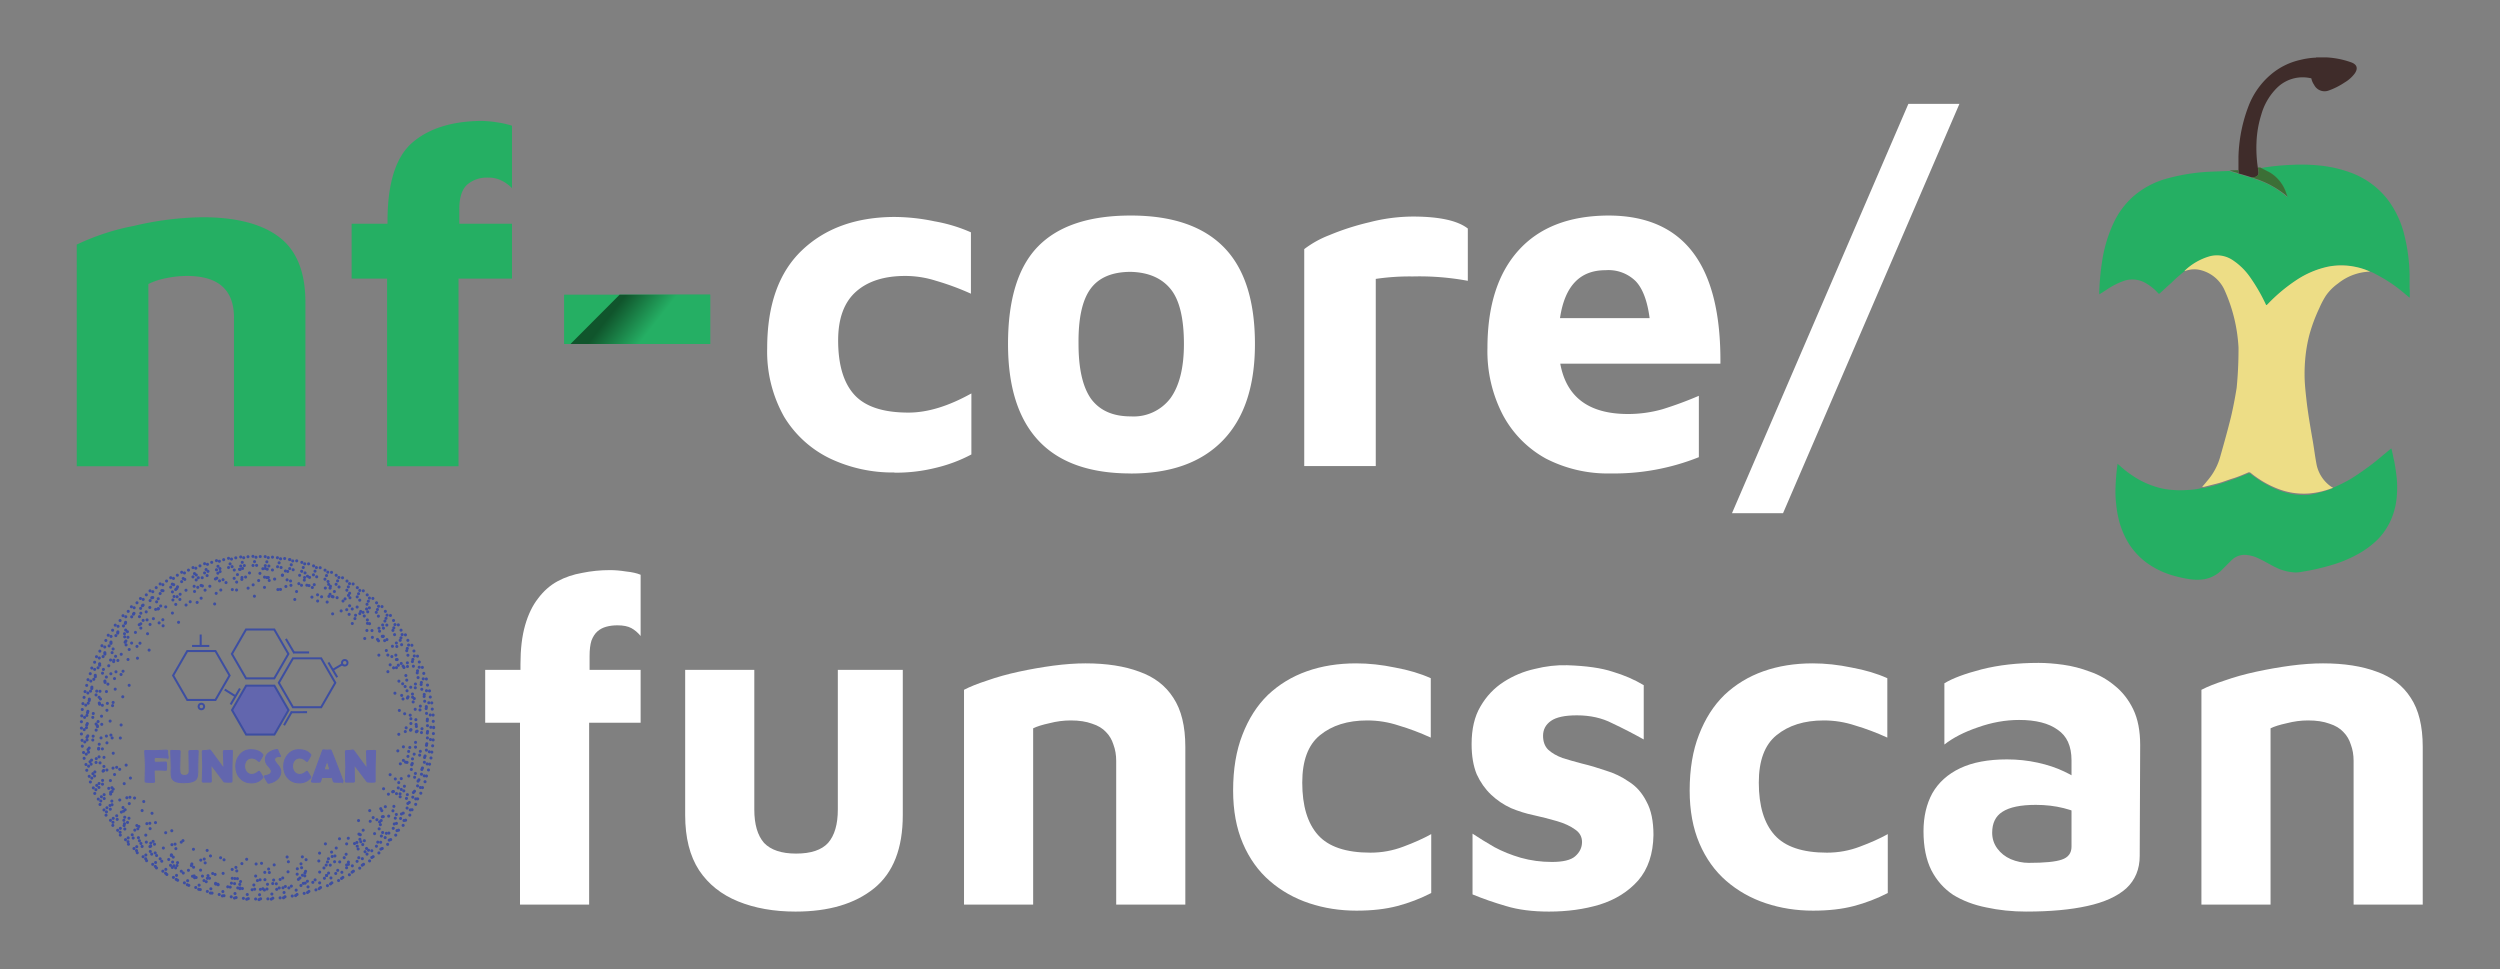 <?xml version="1.0" encoding="UTF-8" standalone="no"?>
<svg
   viewBox="0 0 440.74 170.86"
   version="1.1"
   id="svg3232"
   sodipodi:docname="nf-core-funcscan_logo_flat_dark.svg"
   xml:space="preserve"
   width="440.74"
   height="170.86"
   inkscape:version="1.2.2 (1:1.2.2+202212051552+b0a8486541)"
   inkscape:export-filename="nf-core-funcscan_logo_flat_dark.png"
   inkscape:export-xdpi="300"
   inkscape:export-ydpi="300"
   xmlns:inkscape="http://www.inkscape.org/namespaces/inkscape"
   xmlns:sodipodi="http://sodipodi.sourceforge.net/DTD/sodipodi-0.dtd"
   xmlns="http://www.w3.org/2000/svg"
   xmlns:svg="http://www.w3.org/2000/svg"><rect x="0" y="0" width="440.74" height="170.86" fill="#808080" stroke="none"/><sodipodi:namedview
     id="namedview3234"
     pagecolor="#505050"
     bordercolor="#ffffff"
     borderopacity="1"
     inkscape:showpageshadow="0"
     inkscape:pageopacity="0"
     inkscape:pagecheckerboard="1"
     inkscape:deskcolor="#505050"
     showgrid="false"
     inkscape:zoom="1.8978415"
     inkscape:cx="210.76576"
     inkscape:cy="96.952248"
     inkscape:window-width="1920"
     inkscape:window-height="1163"
     inkscape:window-x="0"
     inkscape:window-y="0"
     inkscape:window-maximized="1"
     inkscape:current-layer="g856" /><defs
     id="defs3145"><style
       id="style3132">.cls-1{fill:#25af63;}.cls-2{fill:#eddd86;}.cls-3{fill:#a0918f;}.cls-4{fill:#3f2c2a;}.cls-5{fill:#3c6f36;}.cls-6,.cls-9{fill:#fff;}.cls-7{fill:url(#linear-gradient);}.cls-8,.cls-9{isolation:isolate;}.cls-9{font-size:92.95px;font-family:MavenPro-Bold, Maven Pro;font-weight:700;}.cls-10,.cls-11,.cls-12,.cls-13,.cls-14,.cls-15,.cls-17,.cls-18,.cls-19{fill:none;}.cls-10,.cls-11,.cls-12,.cls-13,.cls-14,.cls-15,.cls-16,.cls-17,.cls-18{stroke:#3d4da1;}.cls-10,.cls-11,.cls-12,.cls-13,.cls-14{stroke-linecap:round;}.cls-10,.cls-11,.cls-12,.cls-13,.cls-14,.cls-15,.cls-16,.cls-19,.cls-20{stroke-miterlimit:10;}.cls-10{stroke-dasharray:0 3;}.cls-11{stroke-dasharray:0 7;}.cls-12{stroke-dasharray:0 9;}.cls-13{stroke-dasharray:0 2;}.cls-14{stroke-dasharray:0 4;}.cls-15,.cls-16,.cls-17,.cls-18,.cls-19{stroke-width:0.5px;}.cls-16,.cls-20{fill:#6265ae;}.cls-17{stroke-linecap:square;}.cls-17,.cls-18{stroke-linejoin:bevel;}.cls-19{stroke:#658e9c;}.cls-20{font-size:7.34px;stroke:#6265ae;font-family:MyriadPro-Regular, Myriad Pro;letter-spacing:0em;}</style><linearGradient
       id="linear-gradient"
       x1="-428.16"
       y1="319.59"
       x2="-427.16"
       y2="319.59"
       gradientTransform="matrix(15.28,11.94,11.94,-15.28,2820.37,10034.6)"
       gradientUnits="userSpaceOnUse"><stop
         offset="0"
         stop-color="#10552c"
         id="stop3134" /><stop
         offset="0.21"
         stop-color="#10552c"
         id="stop3136" /><stop
         offset="0.58"
         stop-color="#25af64"
         id="stop3138" /><stop
         offset="0.85"
         stop-color="#25af64"
         id="stop3140" /><stop
         offset="1"
         stop-color="#25af64"
         id="stop3142" /></linearGradient></defs><g
     id="g3948"
     transform="translate(13.441,10.118)"><g
       id="Layer_2"
       data-name="Layer 2"><g
         id="Layer_5"
         data-name="Layer 5"><g
           id="layer4"><g
             id="g856"><g
               id="g821"><g
                 id="g551"><path
                   id="path24"
                   class="cls-1"
                   d="m 411.39,40.87 v 1.45 c 0,0 0,0 -0.08,0 l -0.73,-0.6 a 26,26 0 0 0 -5.27,-3.54 4.58,4.58 0 0 0 -1,-0.45 c 0,0 -0.08,-0.08 -0.12,-0.08 A 20.37,20.37 0 0 0 402,37 a 12.19,12.19 0 0 0 -5,-0.08 16.53,16.53 0 0 0 -5.84,2.58 33.66,33.66 0 0 0 -4.87,4.1 c -0.28,0.28 -0.28,0.28 -0.44,-0.08 a 31.37,31.37 0 0 0 -2.78,-4.75 10.82,10.82 0 0 0 -3,-2.9 4.88,4.88 0 0 0 -4,-0.68 10.91,10.91 0 0 0 -4.47,2.57 27,27 0 0 0 -2.25,2 c -0.69,0.6 -1.33,1.21 -2,1.81 -0.12,0.12 -0.2,0.12 -0.32,0 a 8.58,8.58 0 0 0 -2.25,-1.81 4.65,4.65 0 0 0 -3.87,-0.33 13.48,13.48 0 0 0 -3.1,1.62 c -0.4,0.24 -0.77,0.52 -1.17,0.72 v -0.08 a 0.51,0.51 0 0 0 0,-0.24 46.21,46.21 0 0 1 0.49,-5.36 24.77,24.77 0 0 1 2.09,-7 14.54,14.54 0 0 1 3.26,-4.43 15.08,15.08 0 0 1 6.28,-3.35 34.42,34.42 0 0 1 7.74,-1.17 l 3.1,-0.12 c 0.52,0.21 1,0.33 1.57,0.49 0.76,0.24 1.53,0.48 2.29,0.68 l 1.17,0.44 a 14.07,14.07 0 0 1 4.19,2.22 c 0.32,0.24 0.64,0.52 1,0.81 -0.09,-0.25 -0.17,-0.45 -0.25,-0.69 a 6.7,6.7 0 0 0 -2.78,-3.54 19.75,19.75 0 0 0 -1.77,-0.93 0.24,0.24 0 0 0 0.16,0 42.48,42.48 0 0 1 5.52,-0.56 31.41,31.41 0 0 1 4.75,0.12 21.92,21.92 0 0 1 5.4,1.21 14.61,14.61 0 0 1 6.52,4.63 17,17 0 0 1 3.06,6.4 31.55,31.55 0 0 1 0.93,7 c 0,0.84 0,1.73 0,2.61 z" /><path
                   id="path26"
                   class="cls-2"
                   d="m 411.39,38.22 v 0 2.65 0 z" /><path
                   id="path28"
                   class="cls-3"
                   d="m 396.69,0 v 0 h -1.81 v 0 z" /><path
                   id="path30"
                   class="cls-1"
                   d="m 397.86,75.87 a 28.61,28.61 0 0 0 2.94,-1.45 c 1.13,-0.68 2.17,-1.41 3.22,-2.17 0.89,-0.65 1.73,-1.33 2.58,-2.06 L 408.05,69 c 0.08,-0.08 0.08,0 0.12,0 0.16,0.65 0.28,1.33 0.44,2 0.2,0.92 0.32,1.85 0.44,2.78 a 17.31,17.31 0 0 1 0.08,3.22 13,13 0 0 1 -0.8,3.9 11.1,11.1 0 0 1 -1.09,2.18 10.36,10.36 0 0 1 -2,2.37 15.72,15.72 0 0 1 -3.1,2.18 22.33,22.33 0 0 1 -4.75,1.93 38.24,38.24 0 0 1 -4.8,1.09 7.43,7.43 0 0 1 -1.33,0.16 9.22,9.22 0 0 1 -2.73,-0.56 c -1.33,-0.53 -2.5,-1.33 -3.83,-1.94 a 6.28,6.28 0 0 0 -2.21,-0.6 3.23,3.23 0 0 0 -2.58,1 l -1.57,1.57 a 5.8,5.8 0 0 1 -3.19,1.72 8.72,8.72 0 0 1 -2.5,0 22.79,22.79 0 0 1 -3.38,-0.77 14.8,14.8 0 0 1 -4.47,-2.29 12.55,12.55 0 0 1 -3.14,-3.55 15.18,15.18 0 0 1 -1.7,-4.47 18.86,18.86 0 0 1 -0.32,-2.09 18.58,18.58 0 0 1 -0.12,-3 37,37 0 0 1 0.36,-4.19 c 0.16,0.16 0.33,0.28 0.45,0.4 a 19.47,19.47 0 0 0 2.94,2.18 15.65,15.65 0 0 0 3.78,1.61 12.63,12.63 0 0 0 2.74,0.44 14.72,14.72 0 0 0 2.3,0 12.42,12.42 0 0 0 2.69,-0.36 0.83,0.83 0 0 0 0.33,0 c 0.8,-0.16 1.61,-0.36 2.41,-0.6 0.8,-0.24 1.81,-0.57 2.7,-0.89 0.89,-0.32 1.73,-0.68 2.58,-1 a 0.48,0.48 0 0 1 0.6,0.08 20,20 0 0 0 4.59,2.7 12.64,12.64 0 0 0 5.72,0.93 23.56,23.56 0 0 0 4.15,-1.17 z" /><path
                   id="path32-3"
                   class="cls-2"
                   d="m 397.86,75.87 a 14.73,14.73 0 0 1 -4.11,1 A 12.66,12.66 0 0 1 388,76 a 17.48,17.48 0 0 1 -4.59,-2.7 0.48,0.48 0 0 0 -0.6,-0.08 c -0.85,0.36 -1.69,0.73 -2.58,1 -0.89,0.27 -1.77,0.64 -2.7,0.88 -0.93,0.24 -1.61,0.41 -2.41,0.61 a 1.05,1.05 0 0 1 -0.33,0 c 0.29,-0.32 0.57,-0.65 0.85,-1 a 11,11 0 0 0 2.38,-4.47 c 0.64,-2.25 1.28,-4.55 1.85,-6.84 0.4,-1.7 0.72,-3.39 1,-5.12 a 69.58,69.58 0 0 0 0.33,-7.13 28.27,28.27 0 0 0 -2.38,-9.94 6.32,6.32 0 0 0 -4.31,-3.71 4.5,4.5 0 0 0 -2.62,0.12 c -0.08,0 -0.12,0.08 -0.2,0 a 10.66,10.66 0 0 1 4.47,-2.57 5,5 0 0 1 4,0.68 11.42,11.42 0 0 1 3,2.9 31.37,31.37 0 0 1 2.78,4.75 c 0.16,0.36 0.16,0.36 0.44,0.08 a 29.24,29.24 0 0 1 4.87,-4.1 16.22,16.22 0 0 1 5.75,-2.47 12.19,12.19 0 0 1 5,0.08 11,11 0 0 1 2.21,0.72 c 0,0 0.12,0 0.12,0.08 a 9.43,9.43 0 0 0 -5.6,2.1 8.81,8.81 0 0 0 -2.12,2.13 14.66,14.66 0 0 0 -1.17,2.22 28.63,28.63 0 0 0 -1.77,4.78 26.2,26.2 0 0 0 -0.72,4.31 29.35,29.35 0 0 0 -0.09,3.38 c 0.05,1.37 0.21,2.74 0.37,4.15 0.28,2.29 0.68,4.59 1.08,6.88 0.21,1.25 0.37,2.54 0.61,3.83 a 6.29,6.29 0 0 0 2.82,4.27 c 0,0 0.08,0 0.12,0 z" /><path
                   id="path34"
                   class="cls-4"
                   d="m 394.88,0 h 1.81 A 15.15,15.15 0 0 1 401,0.85 c 1.09,0.36 1.33,1.08 0.68,2 a 6,6 0 0 1 -1.77,1.57 12.73,12.73 0 0 1 -2.78,1.41 2.07,2.07 0 0 1 -2.61,-1 3,3 0 0 1 -0.45,-1 c 0,-0.13 -0.08,-0.17 -0.2,-0.17 a 6.44,6.44 0 0 0 -5.92,1.74 10.73,10.73 0 0 0 -2.74,4.71 18.58,18.58 0 0 0 -0.84,4.91 23.34,23.34 0 0 0 0.24,4.43 4.29,4.29 0 0 1 0.12,0.77 0.77,0.77 0 0 1 -0.32,0.76 1.49,1.49 0 0 1 -0.93,0.16 c -0.76,-0.24 -1.53,-0.48 -2.29,-0.68 v -0.53 c 0,-0.8 0,-1.57 0,-2.37 A 26.87,26.87 0 0 1 383,8.5 a 13.7,13.7 0 0 1 4,-5.56 12.08,12.08 0 0 1 5.1,-2.5 13.71,13.71 0 0 1 2.78,-0.4 z" /><path
                   id="path36"
                   class="cls-5"
                   d="m 383.48,21.1 a 1.49,1.49 0 0 0 0.93,-0.16 0.76,0.76 0 0 0 0.32,-0.76 c 0,-0.25 -0.08,-0.53 -0.12,-0.77 0.16,0 0.28,0 0.44,0 0.57,0.32 1.17,0.6 1.77,0.93 a 6.7,6.7 0 0 1 2.78,3.54 c 0.08,0.24 0.16,0.44 0.24,0.68 -0.32,-0.28 -0.64,-0.56 -1,-0.8 a 16.85,16.85 0 0 0 -4.19,-2.22 10.72,10.72 0 0 1 -1.17,-0.44 z" /><path
                   id="path38"
                   class="cls-5"
                   d="m 381.19,19.89 v 0.53 c -0.53,-0.16 -1.05,-0.28 -1.57,-0.49 0.56,-0.04 1.08,-0.04 1.57,-0.04 z" /></g><g
                 id="g596"><path
                   id="path569"
                   class="cls-6"
                   d="m 144.25,73.18 a 25.76,25.76 0 0 1 -11.33,-2.45 19.22,19.22 0 0 1 -8.11,-7.35 23.35,23.35 0 0 1 -3,-12.09 q 0,-11.4 6.09,-17.24 6.09,-5.84 16.22,-5.92 a 34.9,34.9 0 0 1 7.19,0.77 27.56,27.56 0 0 1 6.42,1.94 v 10.82 a 46.17,46.17 0 0 0 -6.17,-2.28 17.86,17.86 0 0 0 -5.41,-0.85 q -5.58,0 -8.7,2.79 -3.12,2.79 -3.13,8.54 0,6.49 2.87,9.63 2.87,3.14 9.55,3.13 5,0 11.07,-3.38 V 70 a 26.18,26.18 0 0 1 -6.33,2.37 28.87,28.87 0 0 1 -7.27,0.84 z" /><path
                   id="path571"
                   class="cls-6"
                   d="m 185.91,73.35 q -10.82,0 -16.23,-5.75 -5.41,-5.75 -5.41,-17.07 0,-11.83 5.33,-17.24 5.33,-5.41 16.31,-5.41 10.91,0 16.4,5.58 5.49,5.58 5.49,17.07 0,11.16 -5.66,17 -5.66,5.84 -16.23,5.83 z m 0,-10.06 a 8.14,8.14 0 0 0 7,-3.21 q 2.37,-3.3 2.37,-9.55 0,-6.84 -2.37,-9.72 -2.37,-2.88 -7,-3 -4.91,0 -7.1,3 -2.19,3 -2.11,9.72 0,6.51 2.19,9.64 c 1.53,2.08 3.86,3.12 7,3.12 z" /><path
                   id="path573"
                   class="cls-6"
                   d="m 216.49,33.8 a 17.79,17.79 0 0 1 4.4,-2.45 44.69,44.69 0 0 1 7.11,-2.29 31.08,31.08 0 0 1 7.61,-1 q 7,0 9.72,2.11 v 9.22 a 46.75,46.75 0 0 0 -9.72,-0.77 41,41 0 0 0 -6.51,0.43 v 33 h -12.61 z" /><path
                   id="path575"
                   class="cls-6"
                   d="m 270.09,27.88 q 20,0 19.77,26.12 h -28.23 q 1.61,8.86 11.92,8.87 a 22.22,22.22 0 0 0 6.09,-0.84 65.19,65.19 0 0 0 6.42,-2.37 V 70.48 A 40.34,40.34 0 0 1 270.51,73.35 23.81,23.81 0 0 1 259.1,70.73 18.91,18.91 0 0 1 251.49,63 24.3,24.3 0 0 1 248.79,51.25 q 0,-11.16 5.49,-17.24 5.49,-6.08 15.81,-6.13 z m -0.51,9.64 q -6.76,0 -8,8.45 h 15.8 c -0.39,-3 -1.21,-5.21 -2.45,-6.51 a 6.82,6.82 0 0 0 -5.32,-1.94 z" /><path
                   id="path577"
                   class="cls-6"
                   d="m 323,8.19 h 9 l -31.1,72.17 h -9 z" /></g><g
                 id="g589"><path
                   id="path559"
                   class="cls-1"
                   d="m 0.09,33 a 41.54,41.54 0 0 1 10.05,-3.29 55.46,55.46 0 0 1 12.09,-1.53 q 9,0 13.61,3.55 4.61,3.55 4.56,11.62 V 72.08 H 27.81 v -26.2 q 0,-7.35 -8.28,-7.35 a 18.07,18.07 0 0 0 -3.81,0.42 11.64,11.64 0 0 0 -3,1 V 72.08 H 0.09 Z" /><path
                   id="path561"
                   class="cls-1"
                   d="m 54.8,39 h -6.25 v -9.68 h 6.33 v -1 Q 55,18.67 59.28,15 63.56,11.33 71.2,11.2 a 18.83,18.83 0 0 1 3,0.25 17.42,17.42 0 0 1 2.62,0.59 V 23.06 A 6.42,6.42 0 0 0 74.96,21.71 4.85,4.85 0 0 0 72.6,21.2 5.24,5.24 0 0 0 68.88,22.47 c -0.9,0.85 -1.35,2.28 -1.35,4.31 v 2.54 h 9.29 V 39 H 67.39 V 72.08 H 54.8 Z" /><path
                   id="path563"
                   class="cls-1"
                   d="m 86,41.83 h 25.78 v 8.7 H 86 Z" /><path
                   id="path67"
                   class="cls-7"
                   d="m 95.8,41.83 -8.67,8.7 h 24.61 v -8.7 z"
                   style="fill:url(#linear-gradient)" /></g></g><g
               id="text4743"
               class="cls-8"
               transform="matrix(0.88,0,0,0.88,26.163,12.357)"
               style="stroke:none"><g
                 aria-label="funcscan"
                 id="text3168"
                 style="font-weight:700;font-size:92.95px;font-family:MavenPro-Bold, 'Maven Pro';fill:#ffffff"
                 class="cls-9"><path
                   d="m 59.17,155.69 v -36.436 h -6.971 v -10.596 h 7.064 v -1.115 q 0,-4.555 0.929,-7.808 0.929,-3.253 2.603,-5.391 1.673,-2.231 3.904,-3.439 2.231,-1.208 4.926,-1.673 2.696,-0.558 5.577,-0.558 1.487,0 3.253,0.279 1.766,0.186 2.881,0.651 v 12.269 q -0.837,-1.022 -1.859,-1.58 -1.022,-0.558 -2.788,-0.558 -1.208,0 -2.231,0.279 -1.022,0.279 -1.766,0.929 -0.744,0.651 -1.208,1.859 -0.372,1.208 -0.372,3.067 v 2.788 h 10.225 v 10.596 H 73.02 V 155.69 Z"
                   id="path706" /><path
                   d="m 114.383,157.084 q -6.506,0 -11.526,-2.045 -5.019,-2.045 -7.808,-6.228 -2.788,-4.276 -2.788,-11.061 V 108.657 h 13.85 v 27.978 q 0,4.462 1.952,6.692 2.045,2.138 6.414,2.138 4.462,0 6.414,-2.138 1.952,-2.231 1.952,-6.692 V 108.657 h 13.013 v 29.093 q 0,10.039 -5.763,14.686 -5.763,4.647 -15.709,4.647 z"
                   id="path708" /><path
                   d="m 148.124,112.654 q 1.766,-0.929 4.647,-1.859 2.881,-1.022 6.321,-1.766 3.439,-0.744 6.878,-1.208 3.532,-0.465 6.506,-0.465 6.321,0 10.782,1.673 4.462,1.58 6.785,5.205 2.417,3.625 2.417,9.853 V 155.69 H 178.611 v -28.814 q 0,-1.766 -0.558,-3.253 -0.465,-1.487 -1.487,-2.51 -1.022,-1.115 -2.788,-1.673 -1.766,-0.651 -4.276,-0.651 -2.138,0 -4.276,0.558 -2.138,0.465 -3.253,1.022 V 155.69 H 148.124 Z"
                   id="path710" /><path
                   d="m 226.759,156.898 q -5.019,0 -9.481,-1.487 -4.462,-1.487 -7.901,-4.462 -3.439,-2.974 -5.391,-7.529 -1.952,-4.555 -1.952,-10.596 0,-6.414 1.859,-11.154 1.859,-4.833 5.112,-7.994 3.346,-3.16 7.808,-4.74 4.462,-1.58 9.853,-1.58 3.811,0 7.808,0.837 4.09,0.744 7.157,2.138 v 11.898 q -3.253,-1.487 -6.414,-2.417 -3.067,-1.022 -6.321,-1.022 -5.856,0 -9.481,2.974 -3.532,2.881 -3.532,9.481 0,6.971 3.16,10.503 3.16,3.532 10.503,3.532 3.439,0 6.599,-1.208 3.253,-1.208 5.577,-2.51 v 11.805 q -3.253,1.673 -6.785,2.603 -3.532,0.929 -8.18,0.929 z"
                   id="path712" /><path
                   d="m 265.333,157.084 q -5.019,0 -8.644,-1.115 -3.532,-1.022 -6.692,-2.324 v -12.176 q 1.952,1.301 4.369,2.696 2.417,1.301 5.298,2.138 2.974,0.837 6.228,0.837 3.346,0 4.647,-1.115 1.394,-1.208 1.394,-2.881 0,-1.58 -1.394,-2.51 -1.394,-1.022 -3.625,-1.673 -2.231,-0.651 -4.74,-1.208 -2.231,-0.465 -4.462,-1.394 -2.231,-1.022 -3.997,-2.696 -1.766,-1.673 -2.881,-4.09 -1.022,-2.51 -1.022,-6.042 0,-4.555 1.766,-7.529 1.766,-3.067 4.647,-4.926 2.881,-1.859 6.228,-2.603 3.346,-0.837 6.506,-0.744 5.763,0.186 9.109,1.301 3.439,1.022 6.228,2.696 v 10.875 q -3.16,-1.766 -6.321,-3.253 -3.067,-1.58 -7.064,-1.58 -3.625,0 -5.205,1.115 -1.58,1.115 -1.58,2.974 0,1.766 1.022,2.788 1.115,1.022 2.881,1.673 1.766,0.558 3.904,1.115 2.324,0.558 4.74,1.394 2.51,0.744 4.647,2.231 2.231,1.394 3.532,3.997 1.394,2.51 1.394,6.692 -0.093,5.67 -3.067,9.109 -2.974,3.346 -7.715,4.833 -4.647,1.394 -10.132,1.394 z"
                   id="path714" /><path
                   d="m 318.222,156.898 q -5.019,0 -9.481,-1.487 -4.462,-1.487 -7.901,-4.462 -3.439,-2.974 -5.391,-7.529 -1.952,-4.555 -1.952,-10.596 0,-6.414 1.859,-11.154 1.859,-4.833 5.112,-7.994 3.346,-3.16 7.808,-4.74 4.462,-1.58 9.853,-1.58 3.811,0 7.808,0.837 4.09,0.744 7.157,2.138 v 11.898 q -3.253,-1.487 -6.414,-2.417 -3.067,-1.022 -6.321,-1.022 -5.856,0 -9.481,2.974 -3.532,2.881 -3.532,9.481 0,6.971 3.16,10.503 3.16,3.532 10.503,3.532 3.439,0 6.599,-1.208 3.253,-1.208 5.577,-2.51 v 11.805 q -3.253,1.673 -6.785,2.603 -3.532,0.929 -8.18,0.929 z"
                   id="path716" /><path
                   d="m 360.979,157.084 q -4.276,0 -8.087,-0.837 -3.718,-0.744 -6.599,-2.51 -2.788,-1.859 -4.369,-4.926 -1.58,-3.16 -1.58,-7.808 0,-4.369 1.766,-7.622 1.859,-3.253 5.577,-5.019 3.718,-1.766 9.388,-1.766 3.16,0 6.135,0.651 2.974,0.651 5.298,1.766 2.417,1.115 3.811,2.417 l 0.558,6.692 q -1.859,-1.115 -4.462,-1.766 -2.603,-0.651 -5.577,-0.651 -4.555,0 -6.692,1.394 -2.045,1.301 -2.045,4.183 0,1.766 1.022,3.16 1.022,1.394 2.696,2.138 1.766,0.744 3.625,0.744 4.74,0 6.599,-0.651 1.952,-0.651 1.952,-2.603 v -17.289 q 0,-4.276 -2.788,-6.135 -2.696,-1.952 -7.715,-1.952 -4.09,0 -8.273,1.487 -4.09,1.394 -6.692,3.439 v -12.269 q 2.417,-1.487 7.436,-2.788 5.112,-1.301 11.433,-1.301 2.231,0 4.926,0.372 2.696,0.372 5.391,1.394 2.696,0.929 4.926,2.788 2.324,1.859 3.718,4.74 1.394,2.881 1.394,7.157 l -0.093,22.215 q 0,3.997 -2.696,6.506 -2.696,2.417 -7.808,3.532 -5.019,1.115 -12.176,1.115 z"
                   id="path718" /><path
                   d="m 396.021,112.654 q 1.766,-0.929 4.647,-1.859 2.881,-1.022 6.321,-1.766 3.439,-0.744 6.878,-1.208 3.532,-0.465 6.506,-0.465 6.321,0 10.782,1.673 4.462,1.58 6.785,5.205 2.417,3.625 2.417,9.853 v 31.603 h -13.85 v -28.814 q 0,-1.766 -0.558,-3.253 -0.465,-1.487 -1.487,-2.51 -1.022,-1.115 -2.788,-1.673 -1.766,-0.651 -4.276,-0.651 -2.138,0 -4.276,0.558 -2.138,0.465 -3.253,1.022 v 35.321 h -13.85 z"
                   id="path720" /></g></g></g></g></g><g
         id="g1209"
         transform="matrix(0.181,0,0,0.181,0.614,87.681)"><g
           id="Layer_2-7"
           data-name="Layer 2"><g
             id="Layer_3"
             data-name="Layer 3"><polygon
               class="cls-1"
               points="132.23,93.8 145.97,117.62 132.23,141.43 104.73,141.43 90.98,117.62 104.73,93.8 "
               id="polygon6"
               style="fill:none;stroke:#3d4ea1;stroke-width:2px;stroke-miterlimit:10" /><polygon
               class="cls-2"
               points="189.61,127.52 203.36,151.33 189.61,175.15 162.11,175.15 148.36,151.33 162.11,127.52 "
               id="polygon8"
               style="fill:#6266ae;stroke:#3d4ea1;stroke-width:2px;stroke-miterlimit:10" /><polygon
               class="cls-1"
               points="189.49,72.8 203.24,96.61 189.49,120.42 161.99,120.42 148.24,96.61 161.99,72.8 "
               id="polygon10"
               style="fill:none;stroke:#3d4ea1;stroke-width:2px;stroke-miterlimit:10" /><polygon
               class="cls-1"
               points="235.17,100.9 248.92,124.71 235.17,148.53 207.68,148.53 193.93,124.71 207.68,100.9 "
               id="polygon12"
               style="fill:none;stroke:#3d4ea1;stroke-width:2px;stroke-miterlimit:10" /><line
               class="cls-1"
               x1="151.93"
               y1="138"
               x2="141.24"
               y2="131.32"
               id="line14"
               style="fill:none;stroke:#3d4ea1;stroke-width:2px;stroke-miterlimit:10" /><line
               class="cls-1"
               x1="156.08"
               y1="130.31"
               x2="147.02"
               y2="145.84"
               id="line16"
               style="fill:none;stroke:#3d4ea1;stroke-width:2px;stroke-miterlimit:10" /><line
               class="cls-1"
               x1="126.19"
               y1="88.83"
               x2="109.42"
               y2="88.83"
               id="line18"
               style="fill:none;stroke:#3d4ea1;stroke-width:2px;stroke-miterlimit:10" /><line
               class="cls-3"
               x1="208.39"
               y1="94.83"
               x2="201.34"
               y2="82.83"
               id="line20"
               style="fill:none;stroke:#3d4ea1;stroke-width:2px;stroke-linecap:square;stroke-linejoin:bevel" /><line
               class="cls-4"
               x1="223.43"
               y1="95.17"
               x2="207.9"
               y2="95.17"
               id="line22"
               style="fill:none;stroke:#3d4ea1;stroke-width:2px;stroke-linejoin:bevel" /><line
               class="cls-3"
               x1="206.66"
               y1="153.4"
               x2="220.43"
               y2="153.35"
               id="line24"
               style="fill:none;stroke:#3d4ea1;stroke-width:2px;stroke-linecap:square;stroke-linejoin:bevel" /><line
               class="cls-4"
               x1="199.01"
               y1="166.09"
               x2="206.61"
               y2="152.81"
               id="line26"
               style="fill:none;stroke:#3d4ea1;stroke-width:2px;stroke-linejoin:bevel" /><line
               class="cls-1"
               x1="117.81"
               y1="77.71"
               x2="117.81"
               y2="88.83"
               id="line28"
               style="fill:none;stroke:#3d4ea1;stroke-width:2px;stroke-miterlimit:10" /><circle
               class="cls-1"
               cx="118.48"
               cy="147.81"
               r="2.69"
               id="circle30"
               style="fill:none;stroke:#3d4ea1;stroke-width:2px;stroke-miterlimit:10" /><circle
               class="cls-1"
               cx="258.14"
               cy="105.24"
               r="2.69"
               id="circle32"
               style="fill:none;stroke:#3d4ea1;stroke-width:2px;stroke-miterlimit:10" /><line
               class="cls-1"
               x1="250.79"
               y1="119.34"
               x2="242.24"
               y2="104.91"
               id="line34"
               style="fill:none;stroke:#3d4ea1;stroke-width:2px;stroke-miterlimit:10" /><line
               class="cls-1"
               x1="256.08"
               y1="106.46"
               x2="246.51"
               y2="112.13"
               id="line36"
               style="fill:none;stroke:#3d4ea1;stroke-width:2px;stroke-miterlimit:10" /></g><g
             id="Layer_4"
             data-name="Layer 4"><g
               aria-label="FUNCSCAN"
               transform="translate(61.45,221.43)"
               id="text39"
               class="cls-5"
               style="font-weight:700;font-size:45px;font-family:BerlinSansFBDemi-Bold, 'Berlin Sans FB Demi';fill:#6266ae;stroke:#6266ae;stroke-miterlimit:10"><path
                 d="m 24.719,-23.665 q 0,0.242 -0.439,0.242 -1.648,0 -5.01,-0.286 -3.34,-0.286 -5.01,-0.286 -2.109,0 -2.461,0.154 -0.813,0.374 -0.813,2.109 0,2.087 1.055,2.373 0.439,0.11 1.34,0.11 1.516,0 4.526,-0.154 3.032,-0.176 4.548,-0.176 0.725,0 0.725,3.867 0,3.362 -0.242,3.911 -0.154,0.396 -0.593,0.396 0.286,0 -1.384,-0.154 -2.351,-0.22 -7.119,-0.22 -1.538,0 -1.736,0.022 -1.121,0.176 -1.121,0.945 0,3.12 0.264,7.185 0.22,3.669 0.22,3.274 0,0.571 -1.384,0.659 Q 10.459,0.286 8.13,0.286 4.021,0.286 2.834,0 2.197,-0.154 2.197,-0.681 q 0,-2.439 0.154,-7.317 0.176,-4.9 0.176,-7.339 0,-2.9 -0.264,-7.295 -0.396,-6.79 -0.417,-7.295 l -0.022,-0.264 q -0.022,-0.549 0.659,-0.549 1.626,0 4.9,0.066 3.296,0.066 4.944,0.066 1.758,0 5.273,-0.264 3.538,-0.264 5.295,-0.264 1.099,0 1.23,0.901 0,0.945 0.088,2.834 0.044,0.483 0.286,1.868 0.22,1.208 0.22,1.868 z"
                 id="path375" /><path
                 d="m 53.547,-10.789 q 0,5.603 -1.34,7.646 -2.461,3.735 -12.283,3.735 -4.438,0 -6.833,-0.681 Q 29.268,-1.187 28.125,-4.285 q -0.571,-1.516 -0.571,-5.405 0,-0.901 0.066,-2.681 0.066,-1.78 0.066,-2.659 0,-2.549 -0.242,-7.646 -0.242,-5.098 -0.242,-7.625 0,-0.527 0.461,-0.527 1.34,0 4.043,0.11 2.725,0.11 4.065,0.11 0.549,0 0.549,0.483 0,2.9 -0.198,8.701 -0.176,5.779 -0.176,8.679 0,3.45 0.725,4.658 0.967,1.648 4.043,1.648 4.504,0 4.504,-4.373 0,-3.186 -0.154,-9.558 -0.154,-6.372 -0.154,-9.558 0,-0.681 0.549,-0.681 1.296,0 3.911,-0.11 2.615,-0.11 3.911,-0.11 0.637,0 0.637,0.527 0,2.527 -0.22,7.625 -0.198,5.098 -0.198,7.646 0,0.703 0.022,2.131 0.022,1.406 0.022,2.109 z"
                 id="path377" /><path
                 d="m 87.275,-30.146 q 0,2.505 -0.22,7.537 -0.198,5.01 -0.198,7.537 V -0.593 Q 86.858,0 86.221,0 85.693,0 84.617,0.044 83.562,0.088 83.035,0.088 82.463,0.088 81.321,0 q -1.143,-0.088 -1.714,-0.088 -0.396,0 -0.945,-0.725 -1.582,-2.131 -7.119,-9.448 -1.516,-2.043 -4.614,-6.021 -0.088,-0.132 -0.33,-0.264 -0.176,0.154 -0.176,0.483 0,2.549 0.132,7.646 0.154,5.098 0.154,7.646 Q 66.709,0 66.116,0 h -7.603 q -0.637,0 -0.637,-0.681 0,-2.373 0.22,-7.163 0.242,-4.79 0.242,-7.185 0,-2.527 -0.22,-7.559 -0.198,-5.032 -0.198,-7.537 0,-0.483 0.857,-0.483 1.274,0 3.142,-0.176 0.439,-0.044 1.736,-0.286 1.099,-0.198 1.736,-0.198 0.264,0 0.813,0.747 l 8.196,11.228 q 1.099,1.516 3.318,4.438 0.549,0.681 0.945,0.681 0.286,0 0.286,-1.714 0,-2.307 -0.264,-6.943 -0.242,-4.636 -0.242,-6.965 0,-0.813 0.461,-0.813 1.318,0 3.977,-0.11 2.659,-0.11 3.977,-0.11 0.417,0 0.417,0.681 z"
                 id="path379" /><path
                 d="m 117.026,-4.966 q 0,0.352 -0.461,0.923 -4.043,4.812 -10.745,4.812 -6.855,0 -11.118,-4.68 -4.153,-4.526 -4.153,-11.426 0,-6.68 4.065,-11.338 4.241,-4.878 10.789,-4.878 7.119,0 11.162,4.373 0.439,0.483 0.439,0.857 0,0.417 -1.538,3.098 -1.516,2.681 -1.912,3.01 -0.176,0.176 -0.439,0.176 -0.11,0 -1.099,-0.879 -1.187,-1.055 -2.329,-1.648 -1.736,-0.879 -3.604,-0.879 -3.23,0 -5.164,2.417 -1.78,2.241 -1.78,5.537 0,3.34 1.78,5.603 1.934,2.461 5.164,2.461 1.912,0 3.625,-0.835 1.121,-0.549 2.285,-1.538 0.967,-0.835 1.077,-0.835 0.22,0 0.439,0.242 0.352,0.396 1.912,2.747 1.604,2.439 1.604,2.681 z"
                 id="path381" /><path
                 d="m 134.385,-10.107 q 0,4.46 -3.757,7.646 -3.296,2.812 -8.02,3.582 -0.176,0.022 -0.286,0.022 -0.505,0 -2.241,-3.076 -1.736,-3.098 -1.736,-3.779 0,-0.242 0.33,-0.308 3.186,-0.725 4.219,-1.23 2.285,-1.143 2.285,-3.384 0,-1.428 -1.494,-3.186 -2.593,-2.988 -2.812,-3.318 -1.516,-2.285 -1.516,-5.054 0,-4.021 3.713,-6.68 3.032,-2.197 7.449,-2.856 0.242,-0.022 0.374,-0.022 0.33,0 0.527,0.527 0.571,1.604 2.659,5.801 0.066,0.132 0.066,0.22 0,0.374 -0.396,0.374 -0.176,0 -0.593,-0.066 -0.417,-0.066 -0.637,-0.066 -1.582,0 -2.769,0.725 -1.428,0.835 -1.428,2.329 0,1.34 1.582,3.296 2.791,3.516 2.922,3.691 1.56,2.417 1.56,4.812 z"
                 id="path383" /><path
                 d="m 163.696,-4.966 q 0,0.352 -0.461,0.923 -4.043,4.812 -10.745,4.812 -6.855,0 -11.118,-4.68 -4.153,-4.526 -4.153,-11.426 0,-6.68 4.065,-11.338 4.241,-4.878 10.789,-4.878 7.119,0 11.162,4.373 0.439,0.483 0.439,0.857 0,0.417 -1.538,3.098 -1.516,2.681 -1.912,3.01 -0.176,0.176 -0.439,0.176 -0.11,0 -1.099,-0.879 -1.187,-1.055 -2.329,-1.648 -1.736,-0.879 -3.604,-0.879 -3.23,0 -5.164,2.417 -1.78,2.241 -1.78,5.537 0,3.34 1.78,5.603 1.934,2.461 5.164,2.461 1.912,0 3.625,-0.835 1.121,-0.549 2.285,-1.538 0.967,-0.835 1.077,-0.835 0.22,0 0.439,0.242 0.352,0.396 1.912,2.747 1.604,2.439 1.604,2.681 z"
                 id="path385" /><path
                 d="m 195.051,-0.549 q 0,0.396 -0.549,0.549 -0.659,0.176 -4.087,0.176 -3.142,0 -4.043,-0.176 -0.747,-0.154 -0.945,-0.989 -0.747,-3.164 -1.165,-3.384 -0.352,-0.154 -5.889,-0.154 -3.735,0 -3.977,0.198 -0.374,0.352 -0.835,2.351 Q 173.145,-0.154 172.551,0 q -0.747,0.176 -5.01,0.176 -3.362,0 -3.362,-0.637 0,-0.571 4.966,-14.041 5.383,-14.568 5.845,-16.018 0.264,-0.835 0.615,-0.835 0.593,0 1.824,0.11 1.252,0.11 1.868,0.11 0.593,0 1.736,-0.066 1.165,-0.088 1.736,-0.088 0.417,0 0.769,0.725 1.077,2.307 6.284,15.82 5.229,13.601 5.229,14.194 z M 179.473,-20.566 q -0.461,0.967 -1.56,4.197 -1.187,3.428 -1.187,4.021 0,0.396 1.318,0.439 0.681,0.044 2.241,0.044 1.45,0 1.604,-0.352 0.044,-0.11 0.044,-0.308 0,-0.725 -1.011,-3.999 -0.989,-3.164 -1.45,-4.043 z"
                 id="path387" /><path
                 d="m 226.692,-30.146 q 0,2.505 -0.22,7.537 -0.198,5.01 -0.198,7.537 V -0.593 Q 226.274,0 225.637,0 q -0.527,0 -1.604,0.044 -1.055,0.044 -1.582,0.044 -0.571,0 -1.714,-0.088 -1.143,-0.088 -1.714,-0.088 -0.396,0 -0.945,-0.725 -1.582,-2.131 -7.119,-9.448 -1.516,-2.043 -4.614,-6.021 -0.088,-0.132 -0.33,-0.264 -0.176,0.154 -0.176,0.483 0,2.549 0.132,7.646 0.154,5.098 0.154,7.646 Q 206.125,0 205.532,0 h -7.603 q -0.637,0 -0.637,-0.681 0,-2.373 0.22,-7.163 0.242,-4.79 0.242,-7.185 0,-2.527 -0.22,-7.559 -0.198,-5.032 -0.198,-7.537 0,-0.483 0.857,-0.483 1.274,0 3.142,-0.176 0.439,-0.044 1.736,-0.286 1.099,-0.198 1.736,-0.198 0.264,0 0.813,0.747 l 8.196,11.228 q 1.099,1.516 3.318,4.438 0.549,0.681 0.945,0.681 0.286,0 0.286,-1.714 0,-2.307 -0.264,-6.943 -0.242,-4.636 -0.242,-6.965 0,-0.813 0.461,-0.813 1.318,0 3.977,-0.11 2.659,-0.11 3.977,-0.11 0.417,0 0.417,0.681 z"
                 id="path389" /></g></g><g
             id="Layer_2-2-5"
             data-name="Layer 2"><ellipse
               class="cls-6"
               cx="173.11"
               cy="168.44"
               rx="171.61"
               ry="166.73"
               id="ellipse42"
               style="fill:none;stroke:#3d4ea1;stroke-width:3px;stroke-linecap:round;stroke-miterlimit:10;stroke-dasharray:0, 11.94" /><ellipse
               class="cls-6"
               cx="173.11"
               cy="168.44"
               rx="166.73"
               ry="171.61"
               transform="rotate(-79.08,173.12,168.445)"
               id="ellipse44"
               style="fill:none;stroke:#3d4ea1;stroke-width:3px;stroke-linecap:round;stroke-miterlimit:10;stroke-dasharray:0, 11.94" /><ellipse
               class="cls-7"
               cx="172.61"
               cy="168.11"
               rx="157.7"
               ry="166.1"
               transform="rotate(-87.03,172.6,168.113)"
               id="ellipse46"
               style="fill:none;stroke:#3d4ea1;stroke-width:3px;stroke-linecap:round;stroke-miterlimit:10;stroke-dasharray:0, 11.97" /><ellipse
               class="cls-7"
               cx="173.11"
               cy="168.44"
               rx="157.7"
               ry="166.1"
               transform="rotate(-77.26,173.114,168.445)"
               id="ellipse48"
               style="fill:none;stroke:#3d4ea1;stroke-width:3px;stroke-linecap:round;stroke-miterlimit:10;stroke-dasharray:0, 11.97" /><ellipse
               class="cls-8"
               cx="172.81"
               cy="168.95"
               rx="166.1"
               ry="162.21"
               transform="rotate(-7.16,172.682,168.858)"
               id="ellipse50"
               style="fill:none;stroke:#3d4ea1;stroke-width:3px;stroke-linecap:round;stroke-miterlimit:10;stroke-dasharray:0, 11.99" /><ellipse
               class="cls-9"
               cx="172.83"
               cy="169.46"
               rx="160.54"
               ry="155.98"
               id="ellipse52"
               style="fill:none;stroke:#3d4ea1;stroke-width:3px;stroke-linecap:round;stroke-miterlimit:10;stroke-dasharray:0, 22.1" /><ellipse
               class="cls-9"
               cx="172.83"
               cy="169.46"
               rx="155.98"
               ry="160.54"
               transform="rotate(-70.9,172.823,169.462)"
               id="ellipse54"
               style="fill:none;stroke:#3d4ea1;stroke-width:3px;stroke-linecap:round;stroke-miterlimit:10;stroke-dasharray:0, 22.1" /><ellipse
               class="cls-10"
               cx="172.37"
               cy="169.15"
               rx="147.53"
               ry="155.39"
               transform="rotate(-87.03,172.36,169.156)"
               id="ellipse56"
               style="fill:none;stroke:#3d4ea1;stroke-width:3px;stroke-linecap:round;stroke-miterlimit:10;stroke-dasharray:0, 22.14" /><ellipse
               class="cls-10"
               cx="172.83"
               cy="169.46"
               rx="147.53"
               ry="155.39"
               transform="rotate(-77.26,172.834,169.462)"
               id="ellipse58"
               style="fill:none;stroke:#3d4ea1;stroke-width:3px;stroke-linecap:round;stroke-miterlimit:10;stroke-dasharray:0, 22.14" /><ellipse
               class="cls-11"
               cx="172.56"
               cy="169.93"
               rx="155.39"
               ry="151.74"
               transform="rotate(-7.16,172.463,169.807)"
               id="ellipse60"
               style="fill:none;stroke:#3d4ea1;stroke-width:3px;stroke-linecap:round;stroke-miterlimit:10;stroke-dasharray:0, 21.93" /><ellipse
               class="cls-12"
               cx="176.72"
               cy="167.3"
               rx="151.17"
               ry="142.43"
               id="ellipse62"
               style="fill:none;stroke:#3d4ea1;stroke-width:3px;stroke-linecap:round;stroke-miterlimit:10;stroke-dasharray:0, 31.81" /><ellipse
               class="cls-13"
               cx="176.72"
               cy="167.3"
               rx="142.51"
               ry="151.09"
               transform="matrix(0.09,-1,1,0.09,-6.13,327.88)"
               id="ellipse64"
               style="fill:none;stroke:#3d4ea1;stroke-width:3px;stroke-linecap:round;stroke-miterlimit:10;stroke-dasharray:0, 31.81" /><ellipse
               class="cls-14"
               cx="176.28"
               cy="167.02"
               rx="134.72"
               ry="146.31"
               transform="matrix(0.03,-1,1,0.03,3.61,337.77)"
               id="ellipse66"
               style="fill:none;stroke:#3d4ea1;stroke-width:3px;stroke-linecap:round;stroke-miterlimit:10;stroke-dasharray:0, 31.55" /><ellipse
               class="cls-15"
               cx="176.72"
               cy="167.3"
               rx="134.84"
               ry="146.18"
               transform="rotate(-81.97,176.736,167.297)"
               id="ellipse68"
               style="fill:none;stroke:#3d4ea1;stroke-width:3px;stroke-linecap:round;stroke-miterlimit:10;stroke-dasharray:0, 31.54" /><ellipse
               class="cls-16"
               cx="176.46"
               cy="167.73"
               rx="146.29"
               ry="138.59"
               transform="rotate(-3.12,176.227,167.585)"
               id="ellipse70"
               style="fill:none;stroke:#3d4ea1;stroke-width:3px;stroke-linecap:round;stroke-miterlimit:10;stroke-dasharray:0, 31.97" /><ellipse
               class="cls-17"
               cx="169.3"
               cy="167.6"
               rx="154.29"
               ry="153.02"
               transform="rotate(-61.09,169.288,167.605)"
               id="ellipse72"
               style="fill:none;stroke:#3d4ea1;stroke-width:3px;stroke-linecap:round;stroke-miterlimit:10;stroke-dasharray:0, 32.18" /><ellipse
               class="cls-18"
               cx="169.3"
               cy="167.6"
               rx="153.24"
               ry="154.08"
               transform="rotate(-23.02,169.296,167.602)"
               id="ellipse74"
               style="fill:none;stroke:#3d4ea1;stroke-width:3px;stroke-linecap:round;stroke-miterlimit:10;stroke-dasharray:0, 32.18" /><ellipse
               class="cls-19"
               cx="168.82"
               cy="167.36"
               rx="148.53"
               ry="145.53"
               transform="rotate(-10.42,168.855,167.391)"
               id="ellipse76"
               style="fill:none;stroke:#3d4ea1;stroke-width:3px;stroke-linecap:round;stroke-miterlimit:10;stroke-dasharray:0, 31.86" /><ellipse
               class="cls-20"
               cx="169.3"
               cy="171.6"
               rx="145.47"
               ry="148.59"
               transform="matrix(0.25,-0.97,0.97,0.25,-39.42,292.22)"
               id="ellipse78"
               style="fill:none;stroke:#3d4ea1;stroke-width:3px;stroke-linecap:round;stroke-miterlimit:10;stroke-dasharray:0, 31.86" /><ellipse
               class="cls-21"
               cx="169.09"
               cy="168.1"
               rx="151.1"
               ry="147.13"
               transform="rotate(-66.88,169.097,168.101)"
               id="ellipse80"
               style="fill:none;stroke:#3d4ea1;stroke-width:3px;stroke-linecap:round;stroke-miterlimit:10;stroke-dasharray:0, 32.31" /><ellipse
               class="cls-22"
               cx="176.24"
               cy="168.63"
               rx="136.12"
               ry="128.37"
               transform="rotate(-7.16,176.154,168.514)"
               id="ellipse82"
               style="fill:none;stroke:#3d4ea1;stroke-width:3px;stroke-linecap:round;stroke-miterlimit:10;stroke-dasharray:0, 39.58" /><ellipse
               class="cls-23"
               cx="175"
               cy="166.61"
               rx="133.91"
               ry="136.08"
               transform="rotate(-82.25,175.002,166.615)"
               id="ellipse84"
               style="fill:none;stroke:#3d4ea1;stroke-width:3px;stroke-linecap:round;stroke-miterlimit:10;stroke-dasharray:0, 40.39" /><ellipse
               class="cls-24"
               cx="173.18"
               cy="169.17"
               rx="166.73"
               ry="168.86"
               transform="rotate(-82.25,173.187,169.168)"
               id="ellipse86"
               style="fill:none;stroke:#3d4ea1;stroke-width:3px;stroke-linecap:round;stroke-miterlimit:10;stroke-dasharray:0, 11.98" /></g></g></g></g></g></svg>

